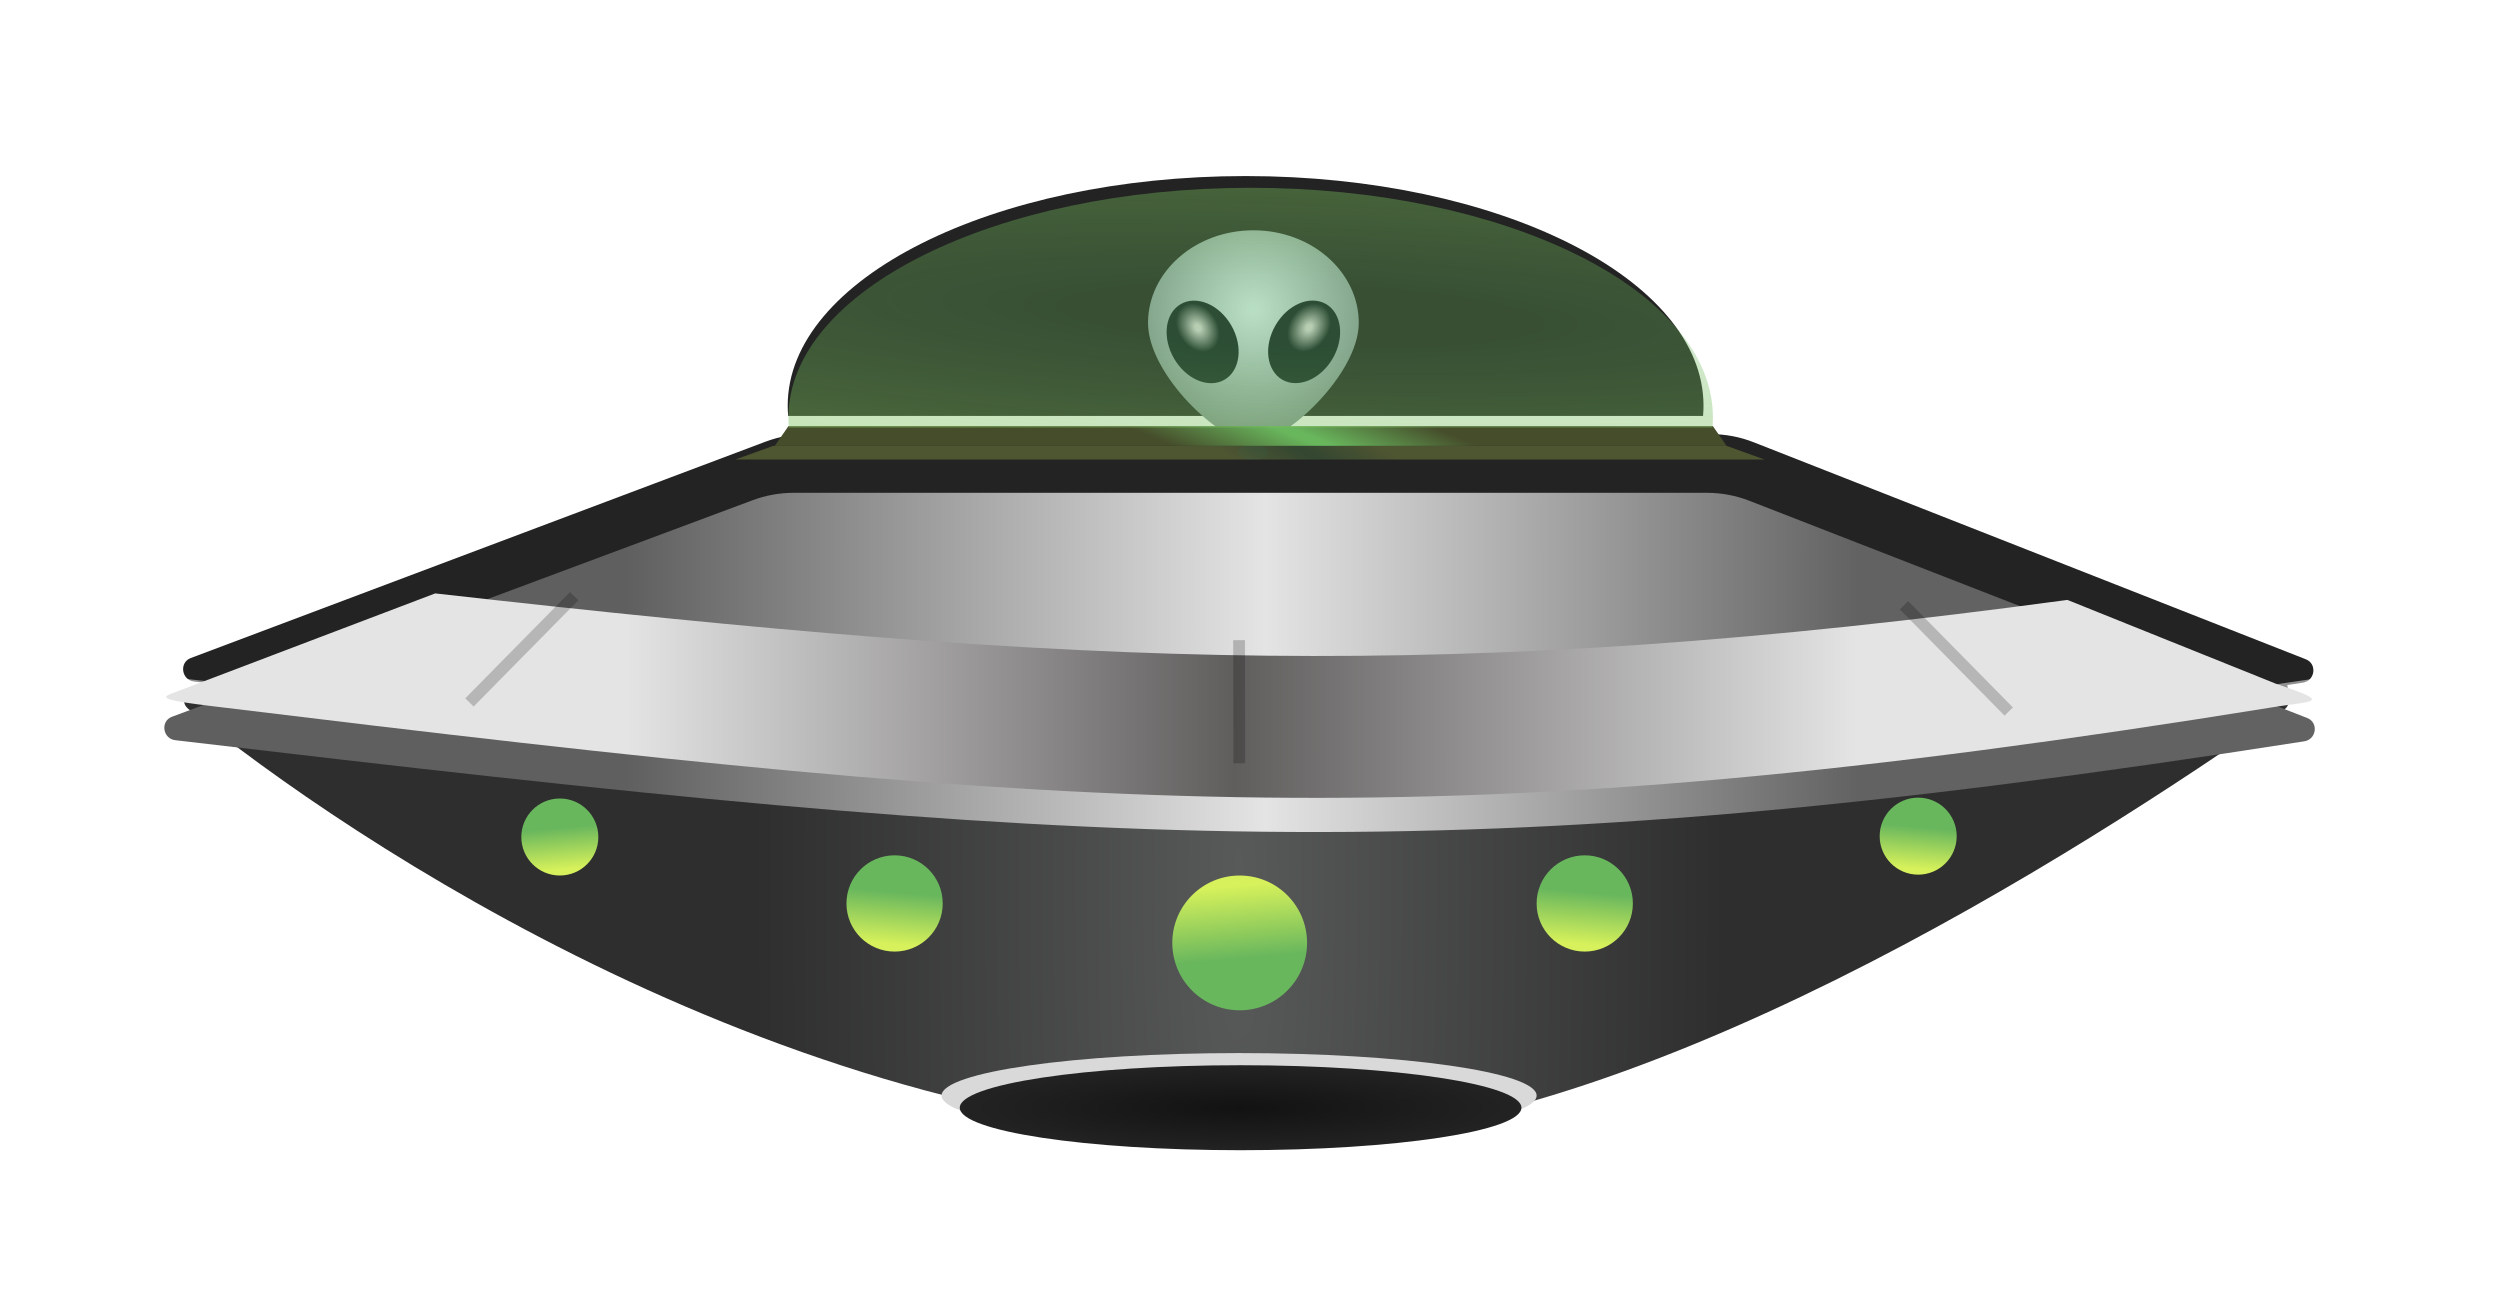 <svg width="213" height="112" viewBox="0 0 213 112" fill="none" xmlns="http://www.w3.org/2000/svg">
<g id="ufo-alien--full">
<g id="ufo--full">
<g id="ship--glow" filter="url(#filter0_d_267_257)">
<path fill-rule="evenodd" clip-rule="evenodd" d="M145.139 35.562C145.139 35.854 145.126 36.145 145.1 36.435H67.151C67.125 36.145 67.112 35.854 67.112 35.562C67.112 24.758 84.579 16 106.126 16C127.672 16 145.139 24.758 145.139 35.562ZM68.755 37.987C67.551 37.987 66.358 38.205 65.232 38.628L16.252 57.065C15.245 57.444 15.459 58.938 16.527 59.065L17.392 59.169C17.173 59.544 17.205 60.052 17.612 60.388C31.03 71.464 68.763 97.093 109.522 97.093C138.784 97.716 177.596 72.403 194.504 60.471C194.9 60.192 194.995 59.747 194.872 59.37C195.318 59.3 195.767 59.23 196.217 59.159C197.249 58.996 197.436 57.556 196.462 57.173L149.415 38.681C148.25 38.222 147.009 37.987 145.757 37.987H68.755Z" fill="#232323"/>
</g>
<g id="alien--full">
<path id="head" d="M115.767 27.518C115.767 31.879 109.479 37.728 106.789 37.728C103.947 37.728 97.811 31.879 97.811 27.518C97.811 23.157 101.83 19.621 106.789 19.621C111.747 19.621 115.767 23.157 115.767 27.518Z" fill="url(#paint0_radial_267_257)"/>
<g id="mouth" filter="url(#filter1_d_267_257)">
<path d="M107.682 35.995C108.501 35.643 107.694 34.818 106.803 34.828C106.783 34.828 106.763 34.828 106.743 34.828C106.723 34.828 106.703 34.828 106.683 34.828C105.791 34.818 104.984 35.643 105.804 35.995C106.092 36.118 106.409 36.186 106.743 36.186C107.076 36.186 107.394 36.118 107.682 35.995Z" fill="#1F292A"/>
</g>
<g id="eye--right" filter="url(#filter2_d_267_257)">
<ellipse cx="110.862" cy="28.876" rx="2.817" ry="3.722" transform="rotate(30 110.862 28.876)" fill="url(#paint1_radial_267_257)"/>
</g>
<g id="eye--left" filter="url(#filter3_d_267_257)">
<ellipse cx="2.817" cy="3.722" rx="2.817" ry="3.722" transform="matrix(-0.866 0.5 0.5 0.866 103.292 24.249)" fill="url(#paint2_radial_267_257)"/>
</g>
</g>
<path id="Vector 10" d="M108.811 97.093C67.67 97.093 29.582 71.468 16.033 60.39C15.317 59.805 15.752 58.68 16.677 58.68H194.007C194.981 58.68 195.393 59.916 194.595 60.474C177.525 72.407 138.349 97.716 108.811 97.093Z" fill="url(#paint3_radial_267_257)"/>
<g id="ship--bottom">
<ellipse id="bottom-hole--grey" cx="105.57" cy="93.343" rx="25.35" ry="3.621" fill="#D9D9D9"/>
<ellipse id="bottom-hole--black" cx="105.699" cy="94.377" rx="23.927" ry="3.621" fill="url(#paint4_radial_267_257)"/>
</g>
<g id="Subtract" filter="url(#filter4_d_267_257)">
<path d="M67.624 37.987C66.432 37.987 65.248 38.201 64.131 38.617L14.658 57.065C13.641 57.444 13.857 58.938 14.935 59.065C93.196 68.323 123.348 70.572 196.327 59.159C197.37 58.996 197.559 57.556 196.575 57.173L149.052 38.669C147.896 38.218 146.665 37.987 145.424 37.987H67.624Z" fill="url(#paint5_linear_267_257)"/>
</g>
<path id="Subtract_2" d="M14.127 57.645C92.689 66.677 123.958 68.857 197.133 57.831C197.386 58.401 197.078 59.179 196.327 59.297C123.348 70.71 93.196 68.461 14.935 59.203C14.121 59.107 13.798 58.232 14.127 57.645Z" fill="white" fill-opacity="0.5"/>
<g id="light-circles" filter="url(#filter5_dd_267_257)">
<circle id="Ellipse 59" cx="135.02" cy="75.974" r="4.101" transform="rotate(-90 135.02 75.974)" fill="url(#paint6_linear_267_257)"/>
<circle id="Ellipse 61" cx="76.219" cy="75.974" r="4.101" transform="rotate(-90 76.219 75.974)" fill="url(#paint7_linear_267_257)"/>
<circle id="Ellipse 60" cx="163.429" cy="70.24" r="3.281" transform="rotate(-90 163.429 70.24)" fill="url(#paint8_linear_267_257)"/>
<circle id="Ellipse 58" cx="5.742" cy="5.742" r="5.742" transform="matrix(-4.37114e-08 1 1 4.37114e-08 99.879 73.594)" fill="url(#paint9_linear_267_257)"/>
<circle id="Ellipse 60_2" cx="3.281" cy="3.281" r="3.281" transform="matrix(1.19249e-08 -1 -1 -1.19249e-08 50.978 73.594)" fill="url(#paint10_linear_267_257)"/>
</g>
<g id="glass-top">
<g id="glass-top--coupling">
<path id="Union" opacity="0.4" d="M65.881 37.987L62.648 39.151H150.337L147.104 37.987H65.881Z" fill="url(#paint11_radial_267_257)" fill-opacity="0.6"/>
<path id="Union_2" d="M66.011 37.988L67.175 36.307H145.94L147.104 37.988H66.011Z" fill="url(#paint12_radial_267_257)"/>
</g>
<path id="Subtract_3" d="M145.902 36.435C145.927 36.145 145.94 35.854 145.94 35.562C145.94 24.758 128.308 16 106.557 16C84.807 16 67.175 24.758 67.175 35.562C67.175 35.854 67.188 36.145 67.213 36.435H145.902Z" fill="url(#paint13_radial_267_257)"/>
</g>
<g id="ship--top">
<g id="Subtract_4" filter="url(#filter6_d_267_257)">
<path fill-rule="evenodd" clip-rule="evenodd" d="M37.079 48.558C93.015 54.871 123.627 56.214 176.141 49.112L193.93 56.263C198.035 57.641 197.512 57.712 195.199 58.029C194.755 58.09 194.245 58.159 193.69 58.249C123.009 69.662 93.807 67.413 18.011 58.156C14.518 57.729 13.534 57.508 14.519 57.129L37.079 48.558Z" fill="url(#paint14_linear_267_257)"/>
</g>
<g id="ship-lines" opacity="0.2">
<path id="Vector 12" d="M39.997 59.846L48.921 50.792" stroke="black"/>
<path id="Vector 13" d="M171.144 60.622L162.219 51.568" stroke="black"/>
<path id="Vector 14" d="M105.589 65.037L105.57 54.542" stroke="black"/>
</g>
</g>
</g>
</g>
<defs>
<filter id="filter0_d_267_257" x="0.601" y="0" width="211.5" height="111.104" filterUnits="userSpaceOnUse" color-interpolation-filters="sRGB">
<feFlood flood-opacity="0" result="BackgroundImageFix"/>
<feColorMatrix in="SourceAlpha" type="matrix" values="0 0 0 0 0 0 0 0 0 0 0 0 0 0 0 0 0 0 127 0" result="hardAlpha"/>
<feOffset dy="-1"/>
<feGaussianBlur stdDeviation="7.5"/>
<feComposite in2="hardAlpha" operator="out"/>
<feColorMatrix type="matrix" values="0 0 0 0 0.839 0 0 0 0 0.945 0 0 0 0 0.361 0 0 0 1 0"/>
<feBlend mode="normal" in2="BackgroundImageFix" result="effect1_dropShadow_267_257"/>
<feBlend mode="normal" in="SourceGraphic" in2="effect1_dropShadow_267_257" result="shape"/>
</filter>
<filter id="filter1_d_267_257" x="104.464" y="34.828" width="4.559" height="5.358" filterUnits="userSpaceOnUse" color-interpolation-filters="sRGB">
<feFlood flood-opacity="0" result="BackgroundImageFix"/>
<feColorMatrix in="SourceAlpha" type="matrix" values="0 0 0 0 0 0 0 0 0 0 0 0 0 0 0 0 0 0 127 0" result="hardAlpha"/>
<feOffset dy="3"/>
<feGaussianBlur stdDeviation="0.5"/>
<feComposite in2="hardAlpha" operator="out"/>
<feColorMatrix type="matrix" values="0 0 0 0 0.78 0 0 0 0 0.859 0 0 0 0 0.867 0 0 0 1 0"/>
<feBlend mode="normal" in2="BackgroundImageFix" result="effect1_dropShadow_267_257"/>
<feBlend mode="normal" in="SourceGraphic" in2="effect1_dropShadow_267_257" result="shape"/>
</filter>
<filter id="filter2_d_267_257" x="107.044" y="24.608" width="8.137" height="9.037" filterUnits="userSpaceOnUse" color-interpolation-filters="sRGB">
<feFlood flood-opacity="0" result="BackgroundImageFix"/>
<feColorMatrix in="SourceAlpha" type="matrix" values="0 0 0 0 0 0 0 0 0 0 0 0 0 0 0 0 0 0 127 0" result="hardAlpha"/>
<feOffset dx="0.25" dy="0.25"/>
<feGaussianBlur stdDeviation="0.5"/>
<feComposite in2="hardAlpha" operator="out"/>
<feColorMatrix type="matrix" values="0 0 0 0 0.753 0 0 0 0 0.824 0 0 0 0 0.824 0 0 0 1 0"/>
<feBlend mode="normal" in2="BackgroundImageFix" result="effect1_dropShadow_267_257"/>
<feBlend mode="normal" in="SourceGraphic" in2="effect1_dropShadow_267_257" result="shape"/>
</filter>
<filter id="filter3_d_267_257" x="98.395" y="24.612" width="8.137" height="9.037" filterUnits="userSpaceOnUse" color-interpolation-filters="sRGB">
<feFlood flood-opacity="0" result="BackgroundImageFix"/>
<feColorMatrix in="SourceAlpha" type="matrix" values="0 0 0 0 0 0 0 0 0 0 0 0 0 0 0 0 0 0 127 0" result="hardAlpha"/>
<feOffset dx="-0.25" dy="0.25"/>
<feGaussianBlur stdDeviation="0.5"/>
<feComposite in2="hardAlpha" operator="out"/>
<feColorMatrix type="matrix" values="0 0 0 0 0.753 0 0 0 0 0.824 0 0 0 0 0.824 0 0 0 1 0"/>
<feBlend mode="normal" in2="BackgroundImageFix" result="effect1_dropShadow_267_257"/>
<feBlend mode="normal" in="SourceGraphic" in2="effect1_dropShadow_267_257" result="shape"/>
</filter>
<filter id="filter4_d_267_257" x="10" y="37.987" width="191.22" height="36.901" filterUnits="userSpaceOnUse" color-interpolation-filters="sRGB">
<feFlood flood-opacity="0" result="BackgroundImageFix"/>
<feColorMatrix in="SourceAlpha" type="matrix" values="0 0 0 0 0 0 0 0 0 0 0 0 0 0 0 0 0 0 127 0" result="hardAlpha"/>
<feOffset dy="4"/>
<feGaussianBlur stdDeviation="2"/>
<feComposite in2="hardAlpha" operator="out"/>
<feColorMatrix type="matrix" values="0 0 0 0 0 0 0 0 0 0 0 0 0 0 0 0 0 0 0.25 0"/>
<feBlend mode="normal" in2="BackgroundImageFix" result="effect1_dropShadow_267_257"/>
<feBlend mode="normal" in="SourceGraphic" in2="effect1_dropShadow_267_257" result="shape"/>
</filter>
<filter id="filter5_dd_267_257" x="35.417" y="58.959" width="140.293" height="36.119" filterUnits="userSpaceOnUse" color-interpolation-filters="sRGB">
<feFlood flood-opacity="0" result="BackgroundImageFix"/>
<feColorMatrix in="SourceAlpha" type="matrix" values="0 0 0 0 0 0 0 0 0 0 0 0 0 0 0 0 0 0 127 0" result="hardAlpha"/>
<feOffset dy="1"/>
<feGaussianBlur stdDeviation="4.5"/>
<feComposite in2="hardAlpha" operator="out"/>
<feColorMatrix type="matrix" values="0 0 0 0 0 0 0 0 0 0 0 0 0 0 0 0 0 0 0.95 0"/>
<feBlend mode="normal" in2="BackgroundImageFix" result="effect1_dropShadow_267_257"/>
<feColorMatrix in="SourceAlpha" type="matrix" values="0 0 0 0 0 0 0 0 0 0 0 0 0 0 0 0 0 0 127 0" result="hardAlpha"/>
<feOffset/>
<feGaussianBlur stdDeviation="0.5"/>
<feComposite in2="hardAlpha" operator="out"/>
<feColorMatrix type="matrix" values="0 0 0 0 1 0 0 0 0 1 0 0 0 0 1 0 0 0 0.95 0"/>
<feBlend mode="normal" in2="effect1_dropShadow_267_257" result="effect2_dropShadow_267_257"/>
<feBlend mode="normal" in="SourceGraphic" in2="effect2_dropShadow_267_257" result="shape"/>
</filter>
<filter id="filter6_d_267_257" x="12.157" y="48.558" width="186.822" height="21.421" filterUnits="userSpaceOnUse" color-interpolation-filters="sRGB">
<feFlood flood-opacity="0" result="BackgroundImageFix"/>
<feColorMatrix in="SourceAlpha" type="matrix" values="0 0 0 0 0 0 0 0 0 0 0 0 0 0 0 0 0 0 127 0" result="hardAlpha"/>
<feOffset dy="2"/>
<feGaussianBlur stdDeviation="1"/>
<feComposite in2="hardAlpha" operator="out"/>
<feColorMatrix type="matrix" values="0 0 0 0 0 0 0 0 0 0 0 0 0 0 0 0 0 0 0.25 0"/>
<feBlend mode="normal" in2="BackgroundImageFix" result="effect1_dropShadow_267_257"/>
<feBlend mode="normal" in="SourceGraphic" in2="effect1_dropShadow_267_257" result="shape"/>
</filter>
<radialGradient id="paint0_radial_267_257" cx="0" cy="0" r="1" gradientUnits="userSpaceOnUse" gradientTransform="translate(106.789 26.411) rotate(90) scale(11.317 11.223)">
<stop offset="0.032" stop-color="#D9EEEF"/>
<stop offset="1" stop-color="#7D8C8D"/>
</radialGradient>
<radialGradient id="paint1_radial_267_257" cx="0" cy="0" r="1" gradientUnits="userSpaceOnUse" gradientTransform="translate(110.611 27.619) rotate(93.711) scale(4.662 3.528)">
<stop offset="0.059" stop-color="#D9D9D9"/>
<stop offset="0.475" stop-color="#122123"/>
</radialGradient>
<radialGradient id="paint2_radial_267_257" cx="0" cy="0" r="1" gradientUnits="userSpaceOnUse" gradientTransform="translate(2.565 2.465) rotate(93.711) scale(4.662 3.528)">
<stop offset="0.059" stop-color="#D9D9D9"/>
<stop offset="0.475" stop-color="#122123"/>
</radialGradient>
<radialGradient id="paint3_radial_267_257" cx="0" cy="0" r="1" gradientUnits="userSpaceOnUse" gradientTransform="translate(105.57 75.106) rotate(-179.99) scale(41.328 236.45)">
<stop stop-color="#585959"/>
<stop offset="1" stop-color="#2E2E2E"/>
</radialGradient>
<radialGradient id="paint4_radial_267_257" cx="0" cy="0" r="1" gradientUnits="userSpaceOnUse" gradientTransform="translate(105.699 94.377) rotate(90) scale(7.372 48.709)">
<stop stop-color="#121212"/>
<stop offset="1" stop-color="#343434"/>
</radialGradient>
<linearGradient id="paint5_linear_267_257" x1="53.307" y1="45.434" x2="158.298" y2="45.434" gradientUnits="userSpaceOnUse">
<stop stop-color="#5F5F5F"/>
<stop offset="0.519" stop-color="#E4E4E4"/>
<stop offset="1" stop-color="#626262"/>
</linearGradient>
<linearGradient id="paint6_linear_267_257" x1="131.906" y1="71.873" x2="136.295" y2="72.263" gradientUnits="userSpaceOnUse">
<stop stop-color="#D6F15B"/>
<stop offset="1" stop-color="#69B75D"/>
</linearGradient>
<linearGradient id="paint7_linear_267_257" x1="73.106" y1="71.873" x2="77.495" y2="72.263" gradientUnits="userSpaceOnUse">
<stop stop-color="#D6F15B"/>
<stop offset="1" stop-color="#69B75D"/>
</linearGradient>
<linearGradient id="paint8_linear_267_257" x1="160.938" y1="66.959" x2="164.449" y2="67.271" gradientUnits="userSpaceOnUse">
<stop stop-color="#D6F15B"/>
<stop offset="1" stop-color="#69B75D"/>
</linearGradient>
<linearGradient id="paint9_linear_267_257" x1="1.382" y1="-3.88126e-06" x2="7.527" y2="0.546" gradientUnits="userSpaceOnUse">
<stop stop-color="#D6F15B"/>
<stop offset="1" stop-color="#69B75D"/>
</linearGradient>
<linearGradient id="paint10_linear_267_257" x1="0.79" y1="-2.21786e-06" x2="4.301" y2="0.312" gradientUnits="userSpaceOnUse">
<stop stop-color="#D6F15B"/>
<stop offset="1" stop-color="#69B75D"/>
</linearGradient>
<radialGradient id="paint11_radial_267_257" cx="0" cy="0" r="1" gradientUnits="userSpaceOnUse" gradientTransform="translate(111.364 38.602) rotate(-56.755) scale(7.109 732.104)">
<stop offset="0.024" stop-color="#69B75D"/>
<stop offset="0.541" stop-color="#D6F15B"/>
</radialGradient>
<radialGradient id="paint12_radial_267_257" cx="0" cy="0" r="1" gradientUnits="userSpaceOnUse" gradientTransform="translate(111.063 37.195) rotate(-67.233) scale(9.313 746.457)">
<stop offset="0.024" stop-color="#69B75D"/>
<stop offset="0.541" stop-color="#464D2B"/>
</radialGradient>
<radialGradient id="paint13_radial_267_257" cx="0" cy="0" r="1" gradientUnits="userSpaceOnUse" gradientTransform="translate(110.732 26.797) rotate(-88.082) scale(104.433 784.558)">
<stop offset="0.024" stop-color="#69B75D" stop-opacity="0.3"/>
<stop offset="0.541" stop-color="#D6F15B"/>
</radialGradient>
<linearGradient id="paint14_linear_267_257" x1="53.379" y1="44.48" x2="158.142" y2="44.48" gradientUnits="userSpaceOnUse">
<stop stop-color="#E4E4E4"/>
<stop offset="0.495" stop-color="#605D5D"/>
<stop offset="1" stop-color="#E4E4E4"/>
</linearGradient>
</defs>
</svg>

